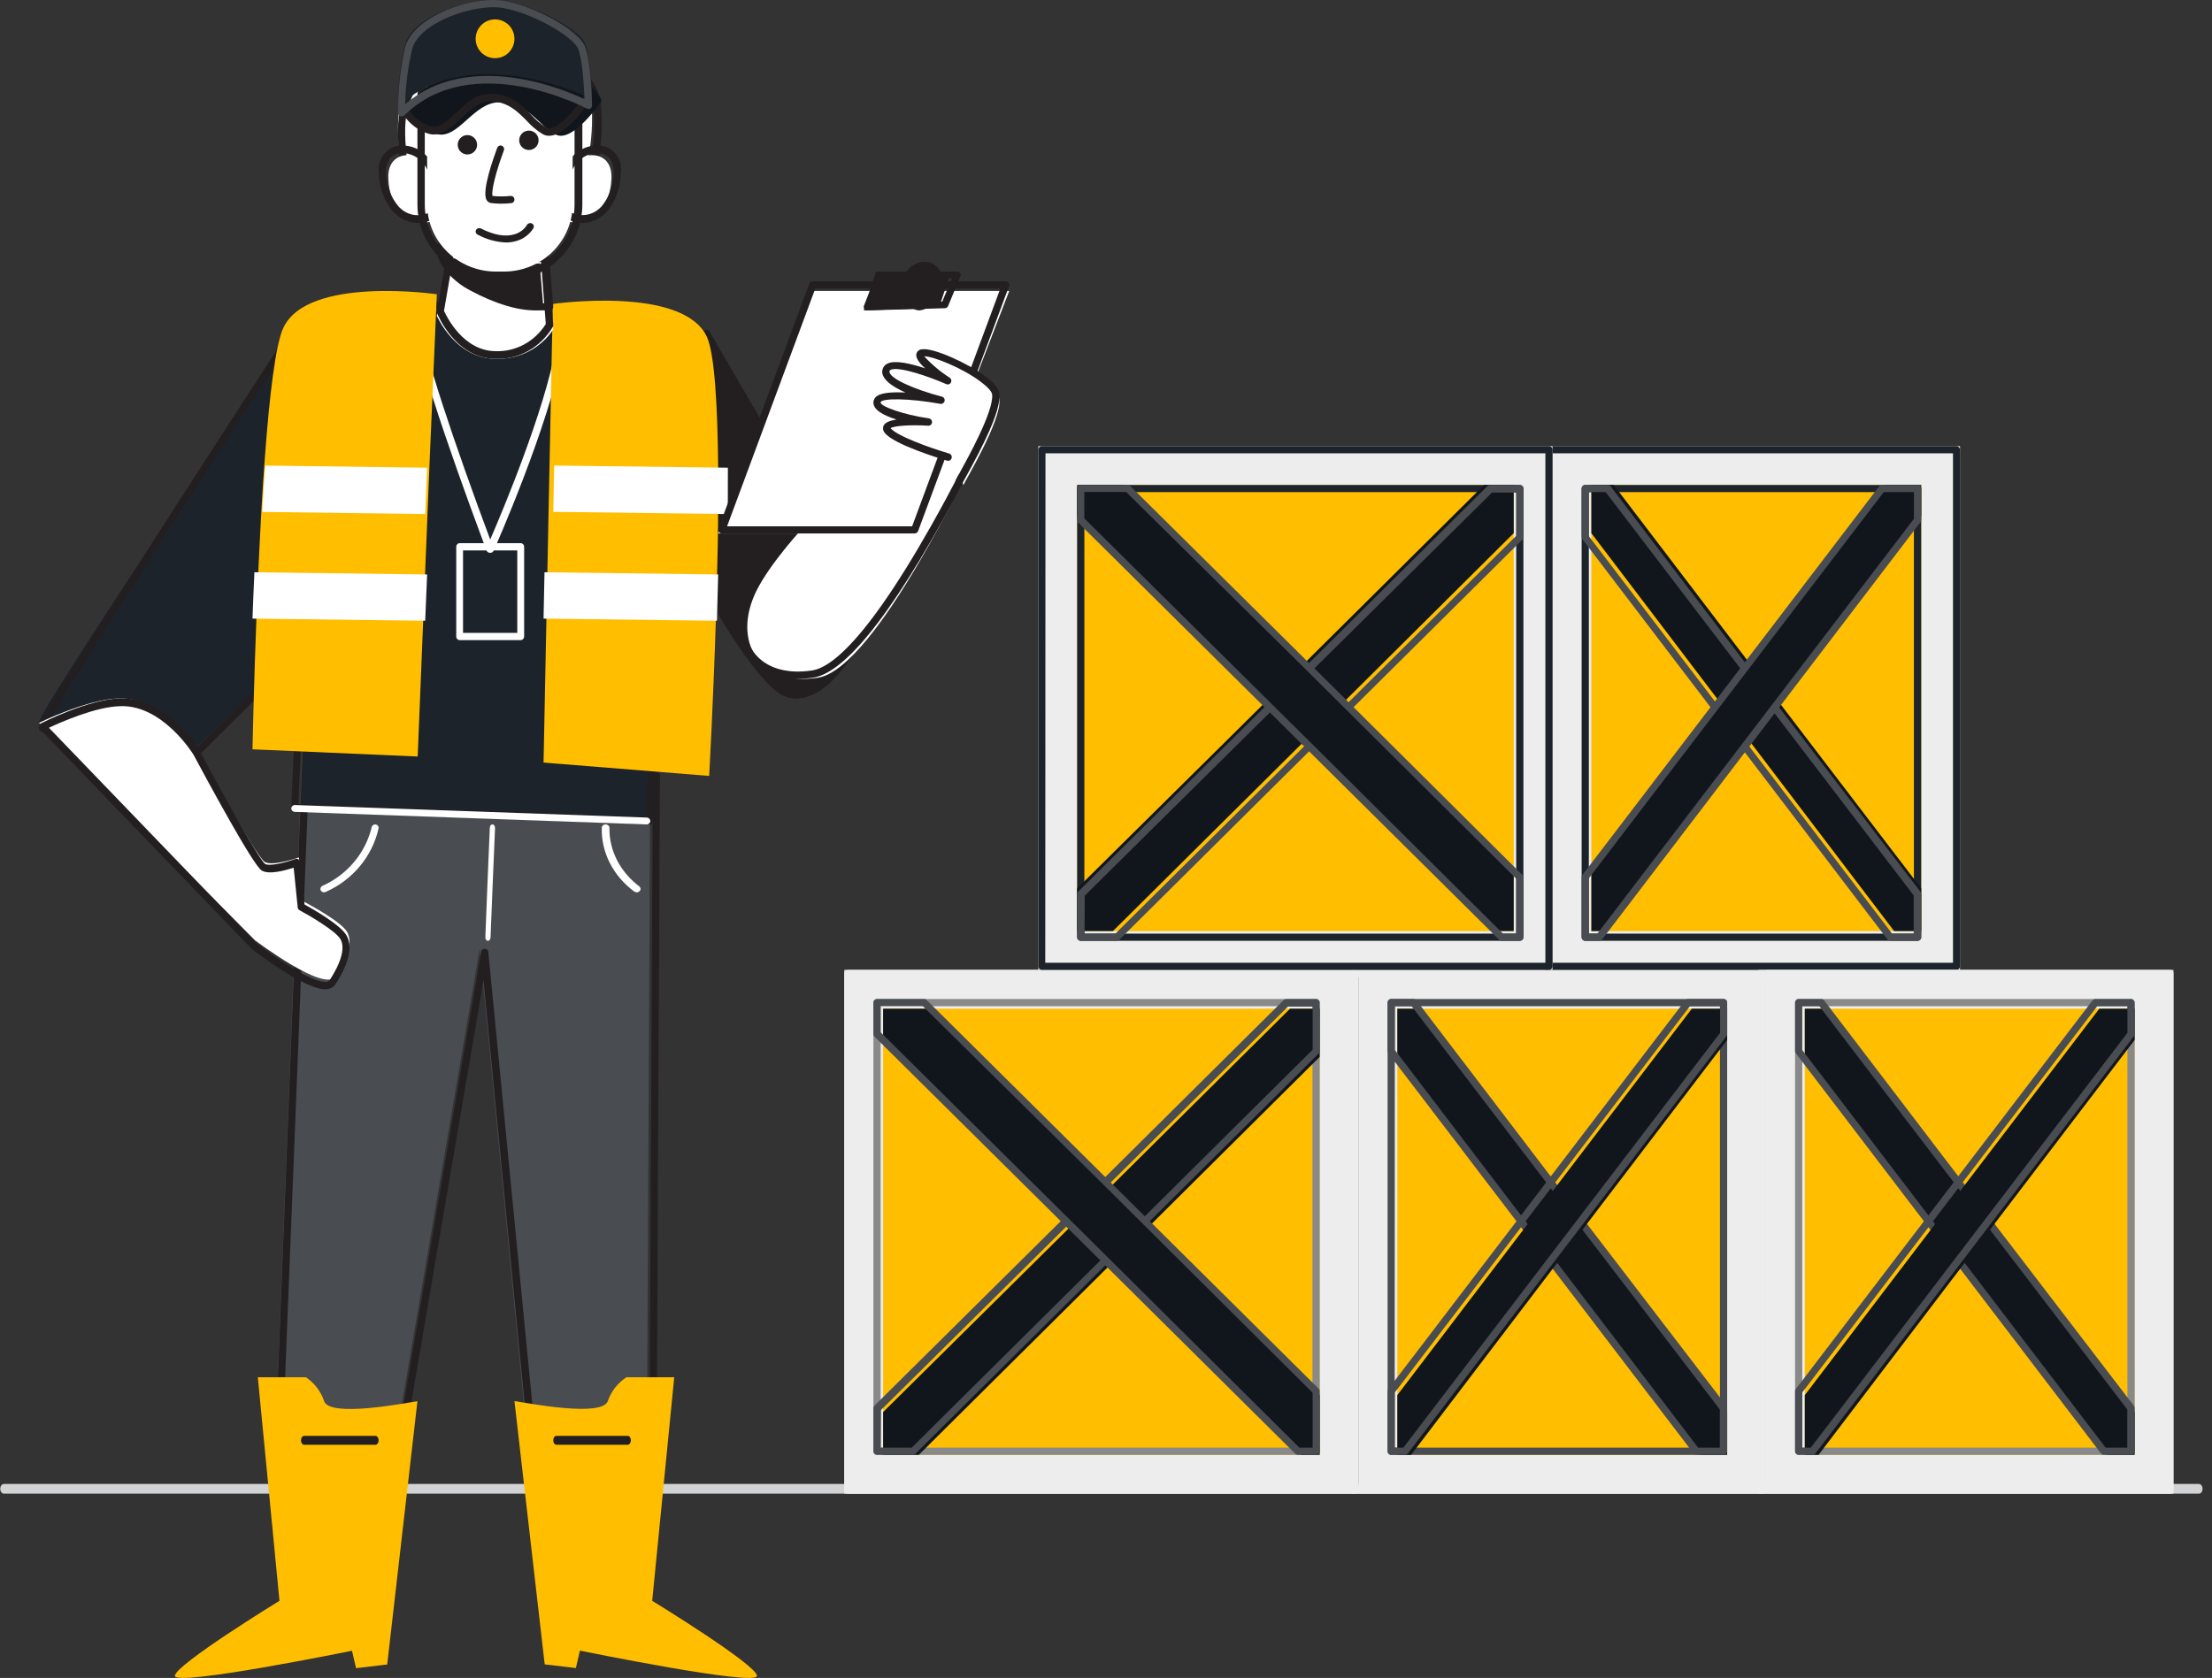 <?xml version="1.0" encoding="UTF-8"?>
<svg width="228px" height="173px" viewBox="0 0 228 173" version="1.1" xmlns="http://www.w3.org/2000/svg" xmlns:xlink="http://www.w3.org/1999/xlink">
    <rect x="0" y="0" width="228" height="173" fill="#333333" stroke="none"/>
    <title>19DA445F-687A-4CD4-AC60-D303D06DD573</title>
    <g id="User" stroke="none" stroke-width="1" fill="none" fill-rule="evenodd">
        <g id="History-status-user-unactive-completed" transform="translate(-74, -274)" fill-rule="nonzero">
            <g id="logistics" transform="translate(74, 274)">
                <path d="M226.655,154 L0.396,154 C0.191,154 0.026,153.776 0.026,153.5 C0.026,153.224 0.191,153 0.396,153 L226.655,153 C226.86,153 227.026,153.224 227.026,153.5 C227.026,153.776 226.86,154 226.655,154 Z" id="Path" fill="#D1D3D4"></path>
                <rect id="Rectangle" fill="#EDEDED" x="140.026" y="100" width="42" height="54"></rect>
                <path d="M181.654,154 L139.397,154 C139.192,154 139.026,153.835 139.026,153.632 L139.026,100.368 C139.026,100.165 139.192,100 139.397,100 L181.654,100 C181.859,100 182.026,100.165 182.026,100.368 L182.026,153.647 C182.018,153.844 181.853,154 181.654,154 L181.654,154 Z M139.769,153.264 L181.282,153.264 L181.282,100.736 L139.739,100.736 L139.769,153.264 Z" id="Shape" fill="#EDEDED"></path>
                <rect id="Rectangle" fill="#FFBE00" x="144.026" y="104" width="34" height="46"></rect>
                <path d="M177.653,150 L143.397,150 C143.192,150 143.026,149.834 143.026,149.63 L143.026,103.37 C143.026,103.166 143.192,103 143.397,103 L177.653,103 C177.859,103 178.025,103.166 178.025,103.37 L178.025,149.608 C178.031,149.71 177.995,149.81 177.924,149.884 C177.854,149.958 177.756,150 177.653,150 Z M143.754,149.259 L177.282,149.259 L177.282,103.741 L143.769,103.741 L143.754,149.259 Z" id="Shape" fill="#494C50"></path>
                <polygon id="Path" fill="#10161C" points="178.026 145.589 178.026 150 175.239 150 160.347 130.413 157.295 126.422 144.026 108.97 144.026 104 146.333 104 160.347 122.401 163.392 126.422"></polygon>
                <path d="M177.661,150 L174.851,150 C174.736,150.001 174.628,149.946 174.561,149.852 L143.1,108.591 C143.053,108.526 143.028,108.449 143.026,108.369 L143.026,103.37 C143.026,103.166 143.192,103 143.397,103 L145.701,103 C145.817,102.998 145.927,103.05 145.999,103.141 L163.197,125.697 L177.951,144.95 C177.997,145.015 178.023,145.092 178.025,145.172 L178.025,149.615 C178.029,149.714 177.993,149.811 177.924,149.884 C177.856,149.956 177.761,149.998 177.661,150 Z M175.037,149.259 L177.267,149.259 L177.267,145.32 L159.518,122.098 L145.501,103.741 L143.769,103.741 L143.769,108.243 L175.037,149.259 Z" id="Shape" fill="#494C50"></path>
                <polygon id="Path" fill="#10161C" points="178.026 104 178.026 107.225 163.392 126.422 160.347 130.413 145.448 150 144.026 150 144.026 143.844 157.295 126.422 160.347 122.401 174.384 104"></polygon>
                <path d="M144.831,150 L143.397,150 C143.192,150 143.026,149.834 143.026,149.63 L143.026,143.439 C143.028,143.359 143.053,143.282 143.1,143.217 L173.701,103.141 C173.773,103.051 173.883,102.999 173.998,103 L177.654,103 C177.859,103 178.026,103.166 178.026,103.37 L178.026,106.614 C178.024,106.693 177.998,106.771 177.951,106.836 L145.114,149.852 C145.046,149.94 144.943,149.994 144.831,150 Z M143.769,149.259 L144.645,149.259 L177.297,106.488 L177.297,103.741 L174.184,103.741 L143.769,143.565 L143.769,149.259 Z" id="Shape" fill="#494C50"></path>
                <rect id="Rectangle" fill="#EDEDED" transform="translate(113.526, 127) rotate(180) translate(-113.526, -127) " x="87.026" y="100" width="53" height="54"></rect>
                <path d="M139.658,154 L87.393,154 C87.19,154 87.026,153.835 87.026,153.632 L87.026,100.368 C87.026,100.165 87.19,100 87.393,100 L139.658,100 C139.861,100 140.026,100.165 140.026,100.368 L140.026,153.647 C140.018,153.844 139.855,154 139.658,154 L139.658,154 Z M87.761,153.264 L139.261,153.264 L139.261,100.736 L87.761,100.736 L87.761,153.264 Z" id="Shape" fill="#EDEDED"></path>
                <rect id="Rectangle" fill="#FFBE00" x="91.026" y="104" width="45" height="46"></rect>
                <path d="M135.653,150 L90.398,150 C90.192,150 90.026,149.834 90.026,149.63 L90.026,103.37 C90.026,103.166 90.192,103 90.398,103 L135.653,103 C135.858,103 136.025,103.166 136.025,103.37 L136.025,149.608 C136.031,149.71 135.995,149.81 135.924,149.884 C135.854,149.958 135.755,150 135.653,150 Z M90.77,149.259 L135.281,149.259 L135.281,103.741 L90.77,103.741 L90.77,149.259 Z" id="Shape" fill="#89898A"></path>
                <polygon id="Path" fill="#10161C" points="91.026 150 94.704 150 114.428 130.413 118.462 126.422 136.026 108.97 136.026 104 132.969 104 114.428 122.401 110.387 126.422 91.026 145.589"></polygon>
                <path d="M94.119,150 L90.398,150 C90.192,150 90.026,149.834 90.026,149.63 L90.026,145.188 C90.028,145.091 90.068,144.998 90.137,144.929 L113.669,121.61 L132.319,103.104 C132.389,103.037 132.483,102.999 132.58,103 L135.653,103 C135.859,103 136.026,103.166 136.026,103.37 L136.026,108.367 C136.026,108.464 135.989,108.557 135.921,108.626 L94.372,149.874 C94.308,149.948 94.217,149.994 94.119,150 Z M90.785,149.26 L93.97,149.26 L135.296,108.226 L135.296,103.785 L132.751,103.785 L110.157,126.215 L90.807,145.381 L90.785,149.26 Z" id="Shape" fill="#494C50"></path>
                <polygon id="Path" fill="#10161C" points="91.026 107.225 110.387 126.422 114.428 130.413 134.146 150 136.026 150 136.026 143.844 118.462 126.422 114.428 122.401 95.844 104 91.026 104"></polygon>
                <path d="M135.668,150 L133.777,150 C133.678,150.001 133.583,149.961 133.516,149.889 L109.619,126.185 L90.137,106.874 C90.068,106.805 90.028,106.712 90.026,106.615 L90.026,103.37 C90.026,103.166 90.192,103 90.398,103 L95.252,103 C95.349,102.999 95.442,103.037 95.512,103.104 L118.255,125.652 L135.921,143.178 C135.988,143.247 136.026,143.34 136.025,143.437 L136.025,149.607 C136.031,149.707 135.996,149.805 135.929,149.878 C135.862,149.952 135.768,149.996 135.668,150 Z M133.933,149.259 L135.295,149.259 L135.295,143.593 L113.706,122.111 L95.095,103.711 L90.77,103.711 L90.77,106.43 L114.205,129.652 L133.933,149.259 Z" id="Shape" fill="#494C50"></path>
                <rect id="Rectangle" fill="#EDEDED" x="160.026" y="46" width="42" height="54"></rect>
                <path d="M201.676,100 L159.397,100 C159.192,100 159.026,99.835 159.026,99.632 L159.026,46.368 C159.029,46.166 159.194,46.004 159.397,46 L201.654,46 C201.857,46.004 202.022,46.166 202.026,46.368 L202.026,99.632 C202.026,99.827 201.873,99.988 201.676,100 Z M159.791,99.264 L201.304,99.264 L201.304,46.736 L159.791,46.736 L159.791,99.264 Z" id="Shape" fill="#1C232A"></path>
                <rect id="Rectangle" fill="#FFBE00" x="164.026" y="50" width="34" height="46"></rect>
                <path d="M197.654,97 L163.397,97 C163.192,97 163.026,96.834 163.026,96.63 L163.026,50.37 C163.026,50.166 163.192,50 163.397,50 L197.654,50 C197.859,50 198.026,50.166 198.026,50.37 L198.026,96.63 C198.026,96.834 197.859,97 197.654,97 Z M163.768,96.26 L197.275,96.26 L197.275,50.74 L163.768,50.74 L163.768,96.26 Z" id="Shape" fill="#1C232A"></path>
                <polygon id="Path" fill="#10161C" points="198.026 91.597 198.026 96 195.239 96 180.347 76.42 177.295 72.429 164.026 54.97 164.026 50 166.333 50 180.347 68.401 183.392 72.429"></polygon>
                <path d="M197.646,97 L194.838,97 C194.724,96.998 194.617,96.943 194.549,96.852 L163.1,55.59 C163.052,55.526 163.026,55.448 163.026,55.368 L163.026,50.37 C163.026,50.166 163.192,50 163.397,50 L165.722,50 C165.838,50.001 165.948,50.056 166.019,50.148 L183.207,72.693 L197.951,91.943 C197.998,92.007 198.024,92.085 198.025,92.165 L198.025,96.607 C198.031,96.711 197.994,96.812 197.922,96.886 C197.85,96.961 197.75,97.002 197.646,97 Z M195.024,96.259 L197.252,96.259 L197.252,92.321 L179.515,69.095 L165.506,50.74 L163.739,50.74 L163.739,55.242 L195.024,96.259 Z" id="Shape" fill="#494C50"></path>
                <polygon id="Path" fill="#10161C" points="198.026 50 198.026 53.225 183.392 72.429 180.347 76.42 165.448 96 164.026 96 164.026 89.851 177.295 72.429 180.347 68.401 194.384 50"></polygon>
                <path d="M164.83,97 L163.397,97 C163.192,97 163.026,96.834 163.026,96.63 L163.026,90.44 C163.026,90.36 163.052,90.282 163.1,90.218 L193.688,50.148 C193.759,50.057 193.868,50.002 193.985,50 L197.654,50 C197.859,50 198.026,50.166 198.026,50.37 L198.026,53.613 C198.025,53.693 197.999,53.771 197.951,53.835 L165.128,96.874 C165.051,96.956 164.943,97.001 164.83,97 Z M163.768,96.26 L164.645,96.26 L197.275,53.487 L197.275,50.74 L194.163,50.74 L163.761,90.566 L163.768,96.26 Z" id="Shape" fill="#494C50"></path>
                <rect id="Rectangle" fill="#EDEDED" transform="translate(133.526, 73) rotate(180) translate(-133.526, -73) " x="107.026" y="46" width="53" height="54"></rect>
                <path d="M159.658,100 L107.393,100 C107.19,100 107.026,99.835 107.026,99.632 L107.026,46.368 C107.029,46.166 107.192,46.004 107.393,46 L159.658,46 C159.861,46 160.026,46.165 160.026,46.368 L160.026,99.632 C160.026,99.835 159.861,100 159.658,100 Z M107.739,99.264 L159.29,99.264 L159.29,46.736 L107.761,46.736 L107.739,99.264 Z" id="Shape" fill="#1C232A"></path>
                <rect id="Rectangle" fill="#FFBE00" x="111.026" y="50" width="45" height="46"></rect>
                <path d="M156.653,97 L111.398,97 C111.192,97 111.026,96.834 111.026,96.63 L111.026,50.37 C111.026,50.166 111.192,50 111.398,50 L156.653,50 C156.859,50 157.026,50.166 157.026,50.37 L157.026,96.63 C157.026,96.834 156.859,97 156.653,97 Z M111.77,96.26 L156.281,96.26 L156.281,50.74 L111.77,50.74 L111.77,96.26 Z" id="Shape" fill="#1C232A"></path>
                <polygon id="Path" fill="#10161C" points="111.026 91.597 111.026 96 114.711 96 134.432 76.42 138.465 72.429 156.026 54.97 156.026 50 152.969 50 134.432 68.401 130.392 72.429"></polygon>
                <path d="M115.119,97 L111.398,97 C111.192,97 111.026,96.834 111.026,96.63 L111.026,92.189 C111.026,92.09 111.063,91.996 111.13,91.923 L134.666,68.615 L153.319,50.111 C153.388,50.042 153.481,50.002 153.579,50 L156.653,50 C156.859,50 157.026,50.166 157.026,50.37 L157.026,55.366 C157.025,55.465 156.988,55.56 156.921,55.633 L115.387,96.874 C115.318,96.949 115.222,96.994 115.119,97 L115.119,97 Z M111.792,96.26 L114.971,96.26 L156.304,55.226 L156.304,50.785 L153.788,50.785 L131.16,73.189 L111.807,92.352 L111.792,96.26 Z" id="Shape" fill="#494C50"></path>
                <polygon id="Path" fill="#10161C" points="111.026 50 111.026 53.225 130.392 72.429 134.432 76.42 154.146 96 156.026 96 156.026 89.851 138.465 72.429 134.432 68.401 115.85 50"></polygon>
                <path d="M156.653,97 L154.762,97 C154.665,96.992 154.574,96.947 154.509,96.874 L130.612,73.182 L111.13,53.88 C111.063,53.807 111.026,53.712 111.026,53.613 L111.026,50.37 C111.026,50.166 111.192,50 111.398,50 L116.244,50 C116.343,49.999 116.438,50.039 116.505,50.111 L139.263,72.656 L156.921,90.211 C156.988,90.284 157.025,90.379 157.026,90.477 L157.026,96.667 C157.006,96.857 156.845,97.001 156.653,97 L156.653,97 Z M154.919,96.26 L156.281,96.26 L156.281,90.596 L134.692,69.124 L116.08,50.726 L111.763,50.726 L111.763,53.443 L135.191,76.654 L154.919,96.26 Z" id="Shape" fill="#494C50"></path>
                <rect id="Rectangle" fill="#EDEDED" x="182.026" y="100" width="42" height="54"></rect>
                <path d="M223.654,154 L181.397,154 C181.192,154 181.026,153.835 181.026,153.632 L181.026,100.368 C181.026,100.165 181.192,100 181.397,100 L223.654,100 C223.859,100 224.026,100.165 224.026,100.368 L224.026,153.647 C224.018,153.844 223.853,154 223.654,154 L223.654,154 Z M181.769,153.264 L223.282,153.264 L223.282,100.736 L181.769,100.736 L181.769,153.264 Z" id="Shape" fill="#EDEDED"></path>
                <rect id="Rectangle" fill="#FFBE00" x="186.026" y="104" width="34" height="46"></rect>
                <path d="M219.653,150 L185.397,150 C185.192,150 185.026,149.834 185.026,149.63 L185.026,103.37 C185.026,103.166 185.192,103 185.397,103 L219.653,103 C219.859,103 220.025,103.166 220.025,103.37 L220.025,149.608 C220.031,149.71 219.995,149.81 219.924,149.884 C219.854,149.958 219.756,150 219.653,150 Z M185.768,149.259 L219.282,149.259 L219.282,103.741 L185.768,103.741 L185.768,149.259 Z" id="Shape" fill="#89898A"></path>
                <polygon id="Path" fill="#10161C" points="220.026 145.589 220.026 150 217.246 150 202.347 130.413 199.295 126.422 186.026 108.97 186.026 104 188.34 104 202.347 122.401 205.399 126.422"></polygon>
                <path d="M219.654,150 L216.853,150 C216.736,150.002 216.625,149.947 216.556,149.852 L185.1,108.591 C185.053,108.526 185.028,108.448 185.026,108.369 L185.026,103.37 C185.026,103.166 185.192,103 185.397,103 L187.729,103 C187.842,102.999 187.95,103.051 188.019,103.141 L205.214,125.696 L219.951,144.95 C220,145.013 220.027,145.091 220.025,145.172 L220.025,149.615 C220.029,149.716 219.992,149.814 219.922,149.886 C219.852,149.959 219.755,150 219.654,150 Z M217.039,149.259 L219.267,149.259 L219.267,145.32 L201.53,122.098 L187.529,103.741 L185.753,103.741 L185.753,108.243 L217.039,149.259 Z" id="Shape" fill="#494C50"></path>
                <polygon id="Path" fill="#10161C" points="220.026 104 220.026 107.225 205.399 126.422 202.347 130.413 187.448 150 186.026 150 186.026 143.844 199.295 126.422 202.347 122.401 216.384 104"></polygon>
                <path d="M186.83,150 L185.397,150 C185.192,150 185.026,149.834 185.026,149.63 L185.026,143.439 C185.028,143.359 185.053,143.282 185.1,143.217 L215.688,103.141 C215.761,103.053 215.87,103.001 215.985,103 L219.654,103 C219.859,103 220.025,103.166 220.025,103.37 L220.025,106.614 C220.027,106.694 220.001,106.773 219.951,106.836 L187.128,149.852 C187.058,149.946 186.948,150.001 186.83,150 Z M185.768,149.259 L186.645,149.259 L219.283,106.488 L219.283,103.741 L216.17,103.741 L185.768,143.565 L185.768,149.259 Z" id="Shape" fill="#494C50"></path>
                <path d="M30.362,34 C30.362,34 3.46,74.025 4.035,74.442 C4.609,74.858 17.195,80 17.195,80 L33.026,64.701 L30.362,34 Z" id="Path" fill="#1C232A"></path>
                <path d="M17.214,80.995 C17.169,81.002 17.122,81.002 17.076,80.995 C15.015,80.127 4.697,75.757 4.158,75.361 C3.736,75.046 3.525,74.889 16.705,54.365 C23.127,44.369 29.703,34.29 29.768,34.163 C29.855,34.033 30.01,33.973 30.158,34.011 C30.306,34.05 30.415,34.179 30.431,34.335 L33.023,65.237 C33.036,65.349 32.995,65.46 32.914,65.536 L17.469,80.89 C17.4,80.956 17.309,80.994 17.214,80.995 L17.214,80.995 Z M4.835,74.844 C6.153,75.503 12.663,78.279 17.171,80.179 L32.324,65.11 L29.797,35.457 C20.018,50.452 6.022,72.203 4.799,74.844 L4.835,74.844 Z" id="Shape" fill="#231F20"></path>
                <path d="M72.709,34 L90.026,63.547 C90.026,63.547 86.083,73.045 81.352,71.905 C76.622,70.765 65.026,45.967 65.026,45.967 L72.709,34 Z" id="Path" fill="#231F20"></path>
                <path d="M82.062,72 C81.77,72.002 81.479,71.967 81.196,71.897 C76.487,70.742 65.533,47.223 65.075,46.223 C65.009,46.114 65.009,45.978 65.075,45.869 L72.535,34.169 C72.602,34.064 72.717,34 72.84,34 L72.84,34 C72.965,34.004 73.078,34.074 73.139,34.184 L89.988,63.162 C90.038,63.264 90.038,63.384 89.988,63.486 C89.886,63.854 86.48,72 82.062,72 Z M65.81,46.105 C69.005,52.963 77.768,70.315 81.363,71.19 C85.279,72.147 88.758,64.568 89.296,63.376 L72.848,35.067 L65.81,46.105 Z" id="Shape" fill="#231F20"></path>
                <polygon id="Path" fill="#494C50" points="31.292 74 28.026 157 39.334 157 49.451 97.804 55.087 155.961 66.648 155.961 67.026 79.545"></polygon>
                <path d="M39.781,158 L28.399,158 C28.297,158 28.2,157.959 28.13,157.886 C28.059,157.813 28.022,157.714 28.026,157.613 L31.313,74.361 C31.317,74.255 31.366,74.155 31.448,74.086 C31.531,74.018 31.639,73.989 31.746,74.004 L67.705,79.573 C67.889,79.596 68.027,79.752 68.026,79.938 L67.645,156.623 C67.637,156.824 67.474,156.984 67.273,156.987 L55.614,156.987 C55.422,156.988 55.261,156.843 55.241,156.652 L49.837,101.082 L40.147,157.732 C40.1,157.893 39.95,158.003 39.781,158 Z M28.786,157.255 L39.468,157.255 L49.591,98.193 C49.591,97.988 49.758,97.821 49.964,97.821 C50.17,97.821 50.337,97.988 50.337,98.193 L55.979,156.191 L66.907,156.191 L67.288,80.25 L32.051,74.801 L28.786,157.255 Z" id="Shape" fill="#231F20"></path>
                <path d="M53.026,144.456 C54.343,144.649 62.054,146.155 62.649,144.456 C62.999,143.448 63.674,142.584 64.569,142 L69.496,142 L67.226,165.048 C67.226,165.048 78.026,171.66 78.026,172.788 C78.026,173.916 59.776,170.183 59.776,170.183 L59.359,171.979 L56.144,171.6 L53.026,144.456 Z" id="Path" fill="#FFBE00"></path>
                <path d="M43.026,144.471 C41.71,144.664 34.008,146.17 33.414,144.471 C33.077,143.463 32.416,142.594 31.533,142 L26.574,142 L28.805,165.048 C28.805,165.048 18.026,171.659 18.026,172.787 C18.026,173.915 36.283,170.197 36.283,170.197 L36.699,171.993 L39.911,171.615 L43.026,144.471 Z" id="Path" fill="#FFBE00"></path>
                <path d="M62.869,32.697 C62.869,32.697 41.197,30.473 36.981,33.972 C32.765,37.471 31.026,83.643 31.026,83.643 L67.231,85 C67.231,85 70.782,40.459 62.869,32.697 Z" id="Path" fill="#1C232A"></path>
                <path d="M66.847,85 L66.847,85 L30.372,83.637 C30.277,83.629 30.188,83.587 30.122,83.518 C30.055,83.446 30.021,83.349 30.026,83.25 C30.092,81.352 31.83,36.664 36.151,33.084 C40.472,29.504 61.606,31.596 62.504,31.715 C62.587,31.723 62.665,31.759 62.724,31.819 C66.103,35.124 67.877,45.03 68.017,61.271 C68.12,73.314 67.237,84.545 67.23,84.657 C67.214,84.857 67.045,85.008 66.847,85 Z M30.777,82.908 L66.508,84.255 C66.817,80.05 69.563,39.917 62.29,32.459 C60.487,32.281 40.523,30.435 36.6,33.672 C33.258,36.426 31.263,69.786 30.755,82.908 L30.777,82.908 Z" id="Shape" fill="#231F20"></path>
                <path d="M50.483,56.996 L50.483,56.996 C50.332,56.988 50.199,56.892 50.146,56.752 C48.84,53.274 42.354,35.847 43.082,34.215 C43.171,34.033 43.389,33.951 43.578,34.03 C43.765,34.111 43.852,34.325 43.773,34.51 C43.405,35.537 46.925,45.993 50.528,55.629 C51.827,52.631 56.135,42.338 57.284,35.876 C57.322,35.676 57.515,35.542 57.719,35.573 C57.922,35.611 58.056,35.802 58.02,36.002 C56.698,43.667 50.941,56.678 50.881,56.774 C50.817,56.93 50.652,57.022 50.483,56.996 Z" id="Path" fill="#FFFFFF"></path>
                <path d="M45.026,30.339 L44.293,47.365 L44.102,52.055 L43.838,58.599 L43.648,63.289 L43.054,78 L26.026,77.256 C26.026,77.256 26.15,70.942 26.451,63.111 C26.509,61.622 26.575,60.014 26.648,58.413 C26.751,56.246 26.861,54.035 26.985,51.876 C27.081,50.276 27.183,48.697 27.301,47.186 C27.769,40.843 28.392,35.52 29.213,33.786 C31.741,28.403 45.026,30.339 45.026,30.339 Z" id="Path" fill="#FFBE00"></path>
                <path d="M74.018,52.953 C74.018,55.09 73.959,57.264 73.908,59.423 C73.871,61.001 73.826,62.556 73.782,64.066 C73.502,72.785 73.096,80 73.096,80 L56.026,78.622 L56.32,63.882 L56.416,59.232 L56.542,52.761 L56.638,48.118 L56.977,31.337 C56.977,31.337 70.346,29.428 72.846,34.698 C73.657,36.415 73.967,41.824 74.026,48.332 C74.026,49.806 74.026,51.361 74.018,52.953 Z" id="Path" fill="#FFBE00"></path>
                <path d="M33.391,92 C33.249,91.998 33.12,91.92 33.057,91.797 C32.976,91.621 33.057,91.414 33.238,91.334 C35.801,90.182 37.672,87.952 38.31,85.29 C38.347,85.104 38.528,84.978 38.723,85.003 C38.818,85.019 38.903,85.07 38.959,85.147 C39.015,85.223 39.037,85.318 39.02,85.41 C38.372,88.306 36.347,90.736 33.557,91.965 C33.506,91.99 33.448,92.002 33.391,92 L33.391,92 Z" id="Path" fill="#FFFFFF"></path>
                <path d="M65.618,92 C65.53,91.999 65.444,91.972 65.374,91.923 C63.184,90.295 61.952,87.865 62.029,85.326 C62.044,85.133 62.233,84.987 62.45,85.001 C62.667,85.014 62.831,85.182 62.816,85.376 C62.785,87.681 63.907,89.88 65.878,91.377 C66.009,91.47 66.059,91.628 66.002,91.768 C65.945,91.909 65.794,92.002 65.626,92 L65.618,92 Z" id="Path" fill="#FFFFFF"></path>
                <path d="M50.292,97 L50.292,97 C50.145,97 50.026,96.84 50.026,96.642 C50.026,96.262 50.466,85.791 50.487,85.345 C50.487,85.247 50.517,85.154 50.571,85.089 C50.625,85.023 50.697,84.992 50.77,85.002 C50.841,85.006 50.909,85.048 50.957,85.12 C51.005,85.191 51.029,85.286 51.025,85.382 C50.9,88.412 50.563,96.335 50.563,96.642 C50.563,96.738 50.535,96.83 50.483,96.898 C50.432,96.965 50.363,97.002 50.292,97 Z" id="Path" fill="#FFFFFF"></path>
                <path d="M66.645,85 L66.645,85 L30.391,83.707 C30.189,83.707 30.026,83.549 30.026,83.353 C30.026,83.158 30.189,83 30.391,83 L30.391,83 L66.66,84.293 C66.862,84.293 67.026,84.451 67.026,84.647 C67.026,84.842 66.862,85 66.66,85 L66.645,85 Z" id="Path" fill="#FFFFFF"></path>
                <path d="M27.335,48 L44.026,48.22 L43.838,53 L27.026,52.78 C27.119,51.149 27.227,49.54 27.335,48 Z" id="Path" fill="#FFFFFF"></path>
                <path d="M75.018,53 L57.026,52.773 L57.124,48 L75.026,48.22 C75.026,49.765 75.026,51.364 75.018,53 Z" id="Path" fill="#FFFFFF"></path>
                <path d="M26.223,59 L44.026,59.227 L43.828,64 L26.026,63.78 C26.079,62.235 26.147,60.644 26.223,59 Z" id="Path" fill="#FFFFFF"></path>
                <path d="M74.026,59.227 C73.988,60.848 73.943,62.447 73.897,64 L56.026,63.78 L56.124,59 L74.026,59.227 Z" id="Path" fill="#FFFFFF"></path>
                <path d="M60.192,18.454 C60.059,18.18 61.378,15.096 60.934,10.229 C60.489,5.361 51.525,3.645 48.33,4.06 C45.134,4.474 41.872,7.758 41.205,10.998 C40.538,14.238 41.946,20 41.946,20 L60.192,18.454 Z" id="Path" fill="#FFFFFF"></path>
                <path d="M42.343,21 C42.165,21.001 42.01,20.88 41.968,20.707 C41.908,20.467 40.528,14.703 41.218,11.408 C41.968,7.858 45.395,4.487 48.718,4.06 C50.967,3.767 56.644,4.518 59.794,7.062 C60.982,7.912 61.757,9.222 61.931,10.672 C62.169,13.254 61.956,15.857 61.302,18.365 C61.242,18.621 61.182,18.883 61.174,18.981 C61.189,19.074 61.173,19.168 61.129,19.251 C61.064,19.362 60.95,19.435 60.822,19.446 L42.373,21 L42.343,21 Z M49.842,4.773 C49.494,4.77 49.146,4.787 48.8,4.825 C45.8,5.216 42.591,8.36 41.931,11.58 C41.376,14.297 42.328,18.958 42.606,20.227 L60.417,18.726 C60.417,18.591 60.484,18.426 60.537,18.208 C61.171,15.78 61.377,13.261 61.144,10.762 C60.987,9.525 60.317,8.411 59.299,7.692 C56.944,5.741 52.572,4.78 49.88,4.78 L49.842,4.773 Z" id="Shape" fill="#231F20"></path>
                <path d="M58.026,18.692 C58.484,15.547 63.25,14.767 63.017,18.474 C62.979,19.763 62.528,20.996 61.744,21.957 C60.929,22.928 59.657,23.258 58.532,22.79" id="Path" fill="#FFFFFF"></path>
                <path d="M60.001,23 C59.591,23.003 59.185,22.91 58.811,22.73 C58.627,22.639 58.544,22.405 58.625,22.205 C58.712,22.005 58.931,21.916 59.119,22.004 C60.15,22.401 61.301,22.097 62.044,21.232 C62.789,20.312 63.214,19.142 63.248,17.921 C63.327,16.702 62.804,15.938 61.814,15.814 C60.377,15.677 59.069,16.712 58.761,18.23 C58.728,18.447 58.539,18.594 58.338,18.562 C58.137,18.526 58,18.324 58.03,18.107 C58.39,16.158 60.065,14.822 61.901,15.019 C62.554,15.079 63.153,15.434 63.551,15.996 C63.948,16.557 64.106,17.273 63.986,17.968 C63.949,19.396 63.44,20.764 62.553,21.827 C61.878,22.563 60.962,22.984 60.001,23 L60.001,23 Z" id="Path" fill="#231F20"></path>
                <path d="M45.026,18.699 C44.566,15.546 39.794,14.764 40.034,18.481 C40.066,19.773 40.516,21.01 41.303,21.972 C42.118,22.931 43.38,23.254 44.498,22.792" id="Path" fill="#FFFFFF"></path>
                <path d="M43.088,22.999 C42.11,22.983 41.178,22.551 40.497,21.796 C39.605,20.726 39.094,19.351 39.054,17.915 C38.954,17.232 39.119,16.535 39.511,15.988 C39.902,15.44 40.486,15.09 41.125,15.019 C42.973,14.821 44.659,16.165 45.021,18.124 C45.052,18.343 44.913,18.547 44.711,18.582 C44.508,18.615 44.319,18.466 44.285,18.249 C43.986,16.725 42.684,15.676 41.241,15.796 C40.245,15.92 39.718,16.688 39.798,17.915 C39.841,19.14 40.277,20.311 41.031,21.229 C41.786,22.115 42.964,22.422 44.011,22.006 C44.201,21.917 44.421,22.007 44.509,22.207 C44.591,22.409 44.507,22.644 44.321,22.735 C43.933,22.92 43.512,23.01 43.088,22.999 Z" id="Path" fill="#231F20"></path>
                <path d="M45.026,32.558 C45.026,32.558 46.926,36.998 51.132,36.998 C53.51,37.06 55.747,35.908 57.026,33.964 L56.835,31.752 L56.422,26.713 L56.033,22 L46.468,22 L46.148,25.855 L46.048,27.105 L45.026,32.558 Z" id="Path" fill="#FFFFFF"></path>
                <path d="M51.104,36.996 C46.969,36.996 45.12,32.475 45.041,32.264 C45.02,32.193 45.02,32.117 45.041,32.046 L46.002,26.508 L46.389,21.354 C46.404,21.151 46.567,20.996 46.761,21 L55.741,21 C55.933,20.996 56.095,21.152 56.106,21.354 L57.023,33.493 C57.031,33.566 57.016,33.64 56.98,33.704 C55.72,35.824 53.481,37.078 51.104,36.996 L51.104,36.996 Z M45.765,32.046 C46.059,32.694 47.786,36.205 51.104,36.205 C53.166,36.275 55.116,35.217 56.257,33.41 L55.375,21.761 L47.077,21.761 L46.711,26.598 L45.765,32.046 Z" id="Shape" fill="#231F20"></path>
                <path d="M45.026,26 C45.128,26.542 45.34,27.06 45.65,27.525 C46.424,28.595 47.464,29.464 48.678,30.054 C50.661,31.108 53.623,32.288 56.026,31.937 L55.629,27.152 C53.864,27.353 52.081,27.353 50.316,27.152 C48.754,27.097 47.21,26.813 45.738,26.309 C45.496,26.232 45.261,26.119 45.026,26 Z" id="Path" fill="#231F20"></path>
                <path d="M55.716,31.987 C53.199,31.987 50.456,30.731 48.953,29.916 C47.654,29.272 46.542,28.317 45.722,27.14 C45.377,26.615 45.142,26.028 45.03,25.414 C45.008,25.275 45.069,25.135 45.188,25.055 C45.31,24.982 45.464,24.982 45.586,25.055 C45.813,25.179 46.046,25.292 46.285,25.392 C47.755,25.904 49.295,26.194 50.854,26.251 C52.629,26.461 54.423,26.461 56.197,26.251 C56.3,26.241 56.402,26.27 56.483,26.332 C56.564,26.394 56.614,26.488 56.618,26.589 L57.024,31.59 C57.042,31.781 56.903,31.953 56.708,31.979 C56.378,32.004 56.047,32.007 55.716,31.987 Z M45.947,26.039 C46.042,26.296 46.166,26.542 46.315,26.773 C47.067,27.847 48.086,28.716 49.276,29.299 C50.832,30.136 53.785,31.502 56.212,31.26 L55.867,26.993 C54.166,27.17 52.45,27.17 50.749,26.993 C49.113,26.931 47.496,26.624 45.955,26.083 L45.947,26.039 Z" id="Shape" fill="#231F20"></path>
                <path d="M51.116,28 L51.942,28 C55.854,28 59.026,24.883 59.026,21.038 L59.026,10 L44.026,10 L44.026,21.038 C44.026,22.886 44.773,24.658 46.103,25.963 C47.433,27.269 49.236,28.002 51.116,28 L51.116,28 Z" id="Path" fill="#FFFFFF"></path>
                <path d="M59.221,9.745 L59.221,21.082 C59.221,25.031 55.957,28.233 51.932,28.233 L51.081,28.233 C49.147,28.235 47.291,27.482 45.922,26.141 C44.554,24.8 43.785,22.98 43.785,21.082 L43.785,9.745 L59.221,9.745 M59.221,9 L43.785,9 C43.365,9 43.026,9.333 43.026,9.745 L43.026,21.082 C43.034,25.454 46.647,28.996 51.104,29 L51.955,29 C56.41,28.996 60.021,25.453 60.026,21.082 L60.026,9.745 C60.026,9.333 59.686,9 59.266,9 L59.221,9 Z" id="Shape" fill="#231F20"></path>
                <path d="M51.629,20.999 C51.292,20.998 50.956,20.976 50.621,20.934 C50.426,20.911 50.254,20.796 50.157,20.623 C49.621,19.719 50.871,16.283 51.25,15.241 C51.284,15.149 51.353,15.074 51.441,15.033 C51.53,14.992 51.631,14.989 51.722,15.024 C51.913,15.098 52.009,15.315 51.936,15.509 C51.121,17.679 50.607,19.755 50.771,20.203 C51.384,20.268 52.002,20.268 52.615,20.203 C52.711,20.191 52.809,20.219 52.885,20.28 C52.962,20.341 53.011,20.431 53.022,20.529 C53.036,20.627 53.009,20.727 52.949,20.805 C52.888,20.883 52.798,20.932 52.7,20.941 C52.345,20.985 51.987,21.005 51.629,20.999 L51.629,20.999 Z" id="Shape" fill="#231F20"></path>
                <path d="M62.026,10.379 C62.026,10.379 59.081,14.756 57.302,13.885 C55.522,13.014 54.598,10.61 51.496,10.55 C48.807,10.506 47.268,14.384 45.03,13.826 C43.672,13.44 42.566,12.462 42.026,11.168 C44.497,7.601 48.727,5.643 53.073,6.054 C60.681,6.612 62.026,10.379 62.026,10.379 Z" id="Path" fill="#10161C"></path>
                <path d="M56.594,14 C56.367,14.001 56.144,13.943 55.943,13.831 C55.328,13.458 54.768,12.99 54.282,12.443 C53.328,11.477 52.338,10.48 50.525,10.441 C49.405,10.441 48.451,11.323 47.534,12.19 C46.616,13.057 45.504,14.146 44.225,13.801 C42.791,13.38 41.623,12.279 41.06,10.817 C41.014,10.707 41.014,10.582 41.06,10.472 C43.532,6.692 47.734,4.621 52.049,5.057 C59.549,5.64 60.95,9.605 61.001,9.774 C61.044,9.891 61.03,10.023 60.965,10.127 C60.719,10.541 58.45,14 56.594,14 Z M50.481,9.659 L50.539,9.659 C52.649,9.659 53.79,10.856 54.795,11.883 C55.232,12.373 55.733,12.794 56.283,13.133 C57.258,13.663 59.173,11.469 60.235,9.851 C59.874,9.084 58.067,6.3 52.006,5.832 C48.039,5.443 44.173,7.302 41.833,10.725 C42.336,11.851 43.275,12.691 44.405,13.026 C45.294,13.264 46.103,12.489 47.035,11.599 C47.967,10.71 49.08,9.659 50.481,9.659 Z" id="Shape" fill="#231F20"></path>
                <path d="M41.026,11 C41.013,8.815 41.265,6.635 41.778,4.507 C42.59,1.598 48.773,-0.452 52,0.086 C55.227,0.624 59.657,2.994 60.273,4.398 C60.89,5.801 61.026,10.215 61.026,10.215 C61.026,10.215 48.623,3.94 41.026,11 Z" id="Path" fill="#1C232A"></path>
                <path d="M41.395,11.995 C41.35,12.002 41.304,12.002 41.258,11.995 C41.12,11.936 41.029,11.799 41.027,11.645 C41.008,9.375 41.251,7.111 41.75,4.9 C42.603,1.628 48.766,-0.484 52.006,0.096 C55.246,0.676 59.579,3.13 60.266,4.729 C60.953,6.328 61.025,10.678 61.025,10.857 C61.031,10.993 60.965,11.121 60.852,11.192 C60.736,11.255 60.598,11.255 60.483,11.192 C60.367,11.125 48.664,4.952 41.641,11.935 C41.569,11.986 41.482,12.007 41.395,11.995 Z M50.885,0.743 C47.854,0.743 43.138,2.557 42.488,5.064 C42.043,6.922 41.801,8.825 41.764,10.738 C48.274,5.175 57.836,9.087 60.251,10.217 C60.201,8.931 60.027,6.053 59.579,5.012 C59.036,3.755 54.957,1.375 51.868,0.825 C51.543,0.77 51.214,0.743 50.885,0.743 L50.885,0.743 Z" id="Shape" fill="#494C50"></path>
                <path d="M52.157,25 C51.126,24.956 50.121,24.677 49.226,24.186 C49.138,24.143 49.073,24.069 49.043,23.979 C49.013,23.89 49.022,23.793 49.067,23.71 C49.163,23.535 49.388,23.467 49.571,23.558 C50.933,24.248 52.093,24.441 53.022,24.158 C53.566,24.006 54.03,23.66 54.318,23.192 C54.414,23.017 54.639,22.949 54.822,23.04 C55.003,23.127 55.077,23.336 54.988,23.51 C54.609,24.143 53.994,24.616 53.267,24.834 C52.908,24.946 52.534,25.002 52.157,25 L52.157,25 Z" id="Path" fill="#231F20"></path>
                <ellipse id="Oval" fill="#231F20" transform="translate(54.515, 14.466) rotate(-3.78) translate(-54.515, -14.466) " cx="54.515" cy="14.466" rx="1" ry="1"></ellipse>
                <ellipse id="Oval" fill="#231F20" transform="translate(48.177, 14.927) rotate(-3.78) translate(-48.177, -14.927) " cx="48.177" cy="14.927" rx="1" ry="1"></ellipse>
                <path d="M53.672,66 L47.379,66 C47.184,66 47.026,65.832 47.026,65.624 L47.026,56.376 C47.026,56.168 47.184,56 47.379,56 L53.672,56 C53.867,56 54.026,56.168 54.026,56.376 L54.026,65.624 C54.022,65.83 53.866,65.996 53.672,66 Z M47.726,65.248 L53.318,65.248 L53.318,56.752 L47.726,56.752 L47.726,65.248 Z" id="Shape" fill="#FFFFFF"></path>
                <path d="M100.341,47.489 C100.23,47.422 90.324,68.921 84.31,69.876 C78.297,70.831 75.356,66.116 78.001,60.852 C80.646,55.588 90.582,46.301 90.582,46.301 L102.026,42 L100.341,47.489 Z" id="Path" fill="#FFFFFF"></path>
                <path d="M82.262,69.989 C80.242,70.11 78.291,69.245 77.048,67.677 C75.685,65.818 75.685,63.163 77.048,60.565 C79.722,55.444 89.427,46.664 89.844,46.283 C89.88,46.248 89.923,46.221 89.97,46.203 L101.508,42.025 C101.646,41.972 101.804,42.004 101.91,42.106 C102.014,42.207 102.052,42.357 102.007,42.493 L100.286,47.827 C100.268,47.876 100.24,47.921 100.204,47.959 C100.137,48.076 99.914,48.508 99.661,48.998 C92.726,62.299 87.393,69.323 83.811,69.872 C83.298,69.948 82.78,69.988 82.262,69.989 L82.262,69.989 Z M90.321,46.891 C89.516,47.622 80.251,56.139 77.748,60.909 C76.519,63.25 76.497,65.614 77.688,67.238 C78.88,68.862 81.055,69.528 83.707,69.126 C85.993,68.774 90.499,64.94 98.99,48.639 C99.311,48.017 99.474,47.71 99.579,47.542 L101.068,42.984 L90.321,46.891 Z" id="Shape" fill="#231F20"></path>
                <polygon id="Path" fill="#FFFFFF" points="94.416 55 74.026 55 83.635 30 104.026 30"></polygon>
                <path d="M94.28,55 L74.401,55 C74.278,55.001 74.163,54.94 74.092,54.839 C74.022,54.738 74.006,54.608 74.05,54.492 L83.418,29.25 C83.471,29.101 83.612,29 83.77,29 L103.649,29 C103.772,28.999 103.887,29.059 103.956,29.162 C104.029,29.265 104.046,29.398 104,29.515 L94.632,54.757 C94.575,54.903 94.436,54.999 94.28,55 L94.28,55 Z M74.943,54.264 L94.017,54.264 L103.107,29.758 L84.033,29.758 L74.943,54.264 Z" id="Shape" fill="#231F20"></path>
                <path d="M99.31,50 C99.417,49.683 103.244,43.345 103.016,41.179 C102.852,39.596 96.887,36.783 95.611,37.013 C94.335,37.244 98.162,39.819 98.162,39.819 C98.162,39.819 92.304,37.236 91.934,38.754 C91.563,40.273 97.485,41.791 97.485,41.791 C97.485,41.791 91.178,40.654 91.029,41.942 C90.879,43.23 96.21,43.985 96.21,43.985 C96.21,43.985 91.257,43.683 92.083,44.82 C92.91,45.956 98.205,47.511 98.205,47.511" id="Path" fill="#FFFFFF"></path>
                <path d="M98.847,49.992 C98.804,50.003 98.759,50.003 98.716,49.992 C98.527,49.923 98.429,49.712 98.498,49.521 C98.618,49.268 98.751,49.022 98.898,48.784 C99.77,47.2 102.44,42.382 102.265,40.681 C102.265,40.57 102.142,40.165 101.174,39.428 C99.283,37.955 96.177,36.732 95.261,36.732 L95.261,36.732 C96.038,37.584 96.923,38.327 97.894,38.942 C98.053,39.051 98.106,39.263 98.018,39.436 C97.927,39.612 97.717,39.686 97.537,39.605 C95.755,38.824 92.628,37.734 91.791,38.132 C91.711,38.176 91.697,38.213 91.689,38.249 C91.515,38.986 94.395,40.202 97.086,40.894 C97.285,40.942 97.408,41.142 97.363,41.344 C97.319,41.545 97.126,41.675 96.926,41.638 C93.646,41.042 90.926,41.056 90.773,41.461 C90.62,41.867 93.137,42.765 95.741,43.134 C95.942,43.164 96.086,43.348 96.068,43.554 C96.049,43.758 95.871,43.91 95.668,43.892 C93.908,43.782 92.177,43.892 91.791,44.143 C92.468,44.961 95.828,46.169 97.828,46.758 C98.029,46.817 98.145,47.03 98.087,47.233 C98.028,47.437 97.818,47.554 97.617,47.495 C97.05,47.325 92.068,45.83 91.173,44.6 C91.004,44.393 90.97,44.105 91.086,43.863 C91.253,43.546 91.762,43.355 92.41,43.252 C91.071,42.839 89.936,42.242 90.031,41.417 C90.061,41.189 90.182,40.984 90.366,40.85 C90.882,40.467 92.082,40.408 93.333,40.474 C91.922,39.848 90.729,39.001 90.962,38.109 C91.028,37.837 91.213,37.609 91.464,37.491 C92.242,37.1 93.901,37.491 95.355,37.977 C94.679,37.358 94.381,36.864 94.453,36.504 C94.512,36.233 94.74,36.034 95.014,36.017 C96.185,35.811 99.843,37.491 101.625,38.839 C102.505,39.509 102.956,40.091 103.015,40.622 C103.189,42.345 101.254,46.103 99.552,49.182 C99.363,49.521 99.232,49.757 99.203,49.83 C99.12,49.943 98.985,50.005 98.847,49.992 L98.847,49.992 Z" id="Path" fill="#231F20"></path>
                <polygon id="Path" fill="#231F20" points="90.29 28 89.026 32 96.783 31.73 98.026 28"></polygon>
                <path d="M89.391,32 C89.273,32 89.164,31.945 89.096,31.854 C89.026,31.761 89.007,31.642 89.045,31.533 L90.347,28.223 C90.402,28.088 90.54,27.999 90.693,28 L98.662,28 C98.783,28.001 98.895,28.059 98.962,28.153 C99.03,28.248 99.044,28.367 99.001,28.474 L97.72,31.561 C97.667,31.69 97.536,31.775 97.389,31.777 L89.398,32 L89.391,32 Z M90.943,28.697 L89.921,31.289 L97.124,31.094 L98.125,28.697 L90.943,28.697 Z" id="Shape" fill="#231F20"></path>
                <path d="M96.949,29.124 C97.051,28.785 97.051,28.424 96.949,28.085 C96.736,27.525 96.24,27.12 95.648,27.022 C95.059,26.939 94.461,27.094 93.986,27.452 C93.527,27.771 93.201,28.246 93.069,28.788 C92.957,29.292 93.063,29.819 93.362,30.24 C93.66,30.661 94.123,30.937 94.637,31 C95.744,30.967 96.691,30.198 96.949,29.124 Z" id="Path" fill="#231F20"></path>
                <path d="M94.817,32 L94.698,32 C94.185,31.954 93.715,31.63 93.414,31.116 C93.083,30.561 92.955,29.859 93.063,29.183 C93.199,28.521 93.521,27.941 93.97,27.545 C94.444,27.109 95.039,26.924 95.624,27.029 C96.233,27.166 96.737,27.693 96.948,28.413 C97.051,28.843 97.051,29.301 96.948,29.731 L96.948,29.731 C96.687,30.962 95.839,31.865 94.817,32 L94.817,32 Z M95.293,27.79 C94.954,27.799 94.625,27.939 94.353,28.192 C94.026,28.467 93.791,28.881 93.692,29.355 C93.621,29.798 93.708,30.257 93.93,30.616 C94.114,30.944 94.409,31.152 94.731,31.181 C95.502,31.134 96.157,30.469 96.346,29.543 L96.346,29.543 C96.406,29.275 96.406,28.992 96.346,28.724 C96.2,28.288 95.881,27.978 95.505,27.905 C95.438,27.859 95.367,27.82 95.293,27.79 Z" id="Shape" fill="#231F20"></path>
                <path d="M20.237,77.147 C20.237,77.147 16.951,71.84 12.195,72.004 C8.916,72.122 4.026,74.527 4.026,74.527 L26.285,96.947 C26.285,96.947 33.461,102.395 34.603,100.658 C35.746,98.922 36.433,97.185 35.761,96.057 C35.089,94.929 31.28,92.94 31.28,92.94 L30.81,88.405 C30.81,88.405 28.144,89.348 27.293,88.873 C26.442,88.398 20.237,77.147 20.237,77.147 Z" id="Path" fill="#FFFFFF"></path>
                <path d="M33.552,102 C31.364,102 26.491,98.262 25.922,97.814 L4.134,75.192 C4.048,75.104 4.01,74.978 4.031,74.856 C4.053,74.734 4.129,74.629 4.236,74.572 C4.433,74.474 9.123,72.112 12.369,72 L12.602,72 C17.278,72 20.429,77.143 20.561,77.368 L20.561,77.368 C23.42,82.728 26.761,88.656 27.323,89.075 C27.79,89.336 29.424,88.94 30.438,88.566 C30.547,88.529 30.667,88.542 30.766,88.604 C30.864,88.665 30.929,88.77 30.941,88.888 L31.386,93.253 C32.203,93.702 35.099,95.347 35.719,96.446 C36.543,97.888 35.551,99.989 34.574,101.492 C34.393,101.752 34.116,101.925 33.808,101.97 C33.723,101.987 33.638,101.997 33.552,102 Z M5.045,75.035 L26.418,97.231 C27.877,98.404 32.21,101.469 33.713,101.215 C33.816,101.206 33.91,101.155 33.975,101.073 C35.186,99.204 35.587,97.701 35.099,96.842 C34.61,95.982 31.889,94.39 30.883,93.851 C30.773,93.791 30.699,93.679 30.686,93.552 L30.27,89.463 C29.409,89.74 27.739,90.211 26.98,89.755 C26.112,89.269 21.37,80.462 19.933,77.794 C19.795,77.569 16.695,72.665 12.413,72.807 C9.889,72.86 6.315,74.437 5.045,75.035 Z" id="Shape" fill="#231F20"></path>
                <path d="M38.698,148.96 L31.353,148.96 C31.236,148.96 31.128,148.872 31.069,148.73 C31.011,148.588 31.011,148.412 31.069,148.27 C31.128,148.128 31.236,148.04 31.353,148.04 L38.698,148.04 C38.879,148.04 39.026,148.246 39.026,148.5 C39.026,148.754 38.879,148.96 38.698,148.96 L38.698,148.96 Z" id="Path" fill="#231F20"></path>
                <path d="M64.697,148.96 L57.354,148.96 C57.173,148.96 57.026,148.754 57.026,148.5 C57.026,148.246 57.173,148.04 57.354,148.04 L64.697,148.04 C64.879,148.04 65.026,148.246 65.026,148.5 C65.026,148.754 64.879,148.96 64.697,148.96 L64.697,148.96 Z" id="Path" fill="#231F20"></path>
                <circle id="Oval" fill="#FFBE00" cx="51.026" cy="4" r="2"></circle>
            </g>
        </g>
    </g>
</svg>